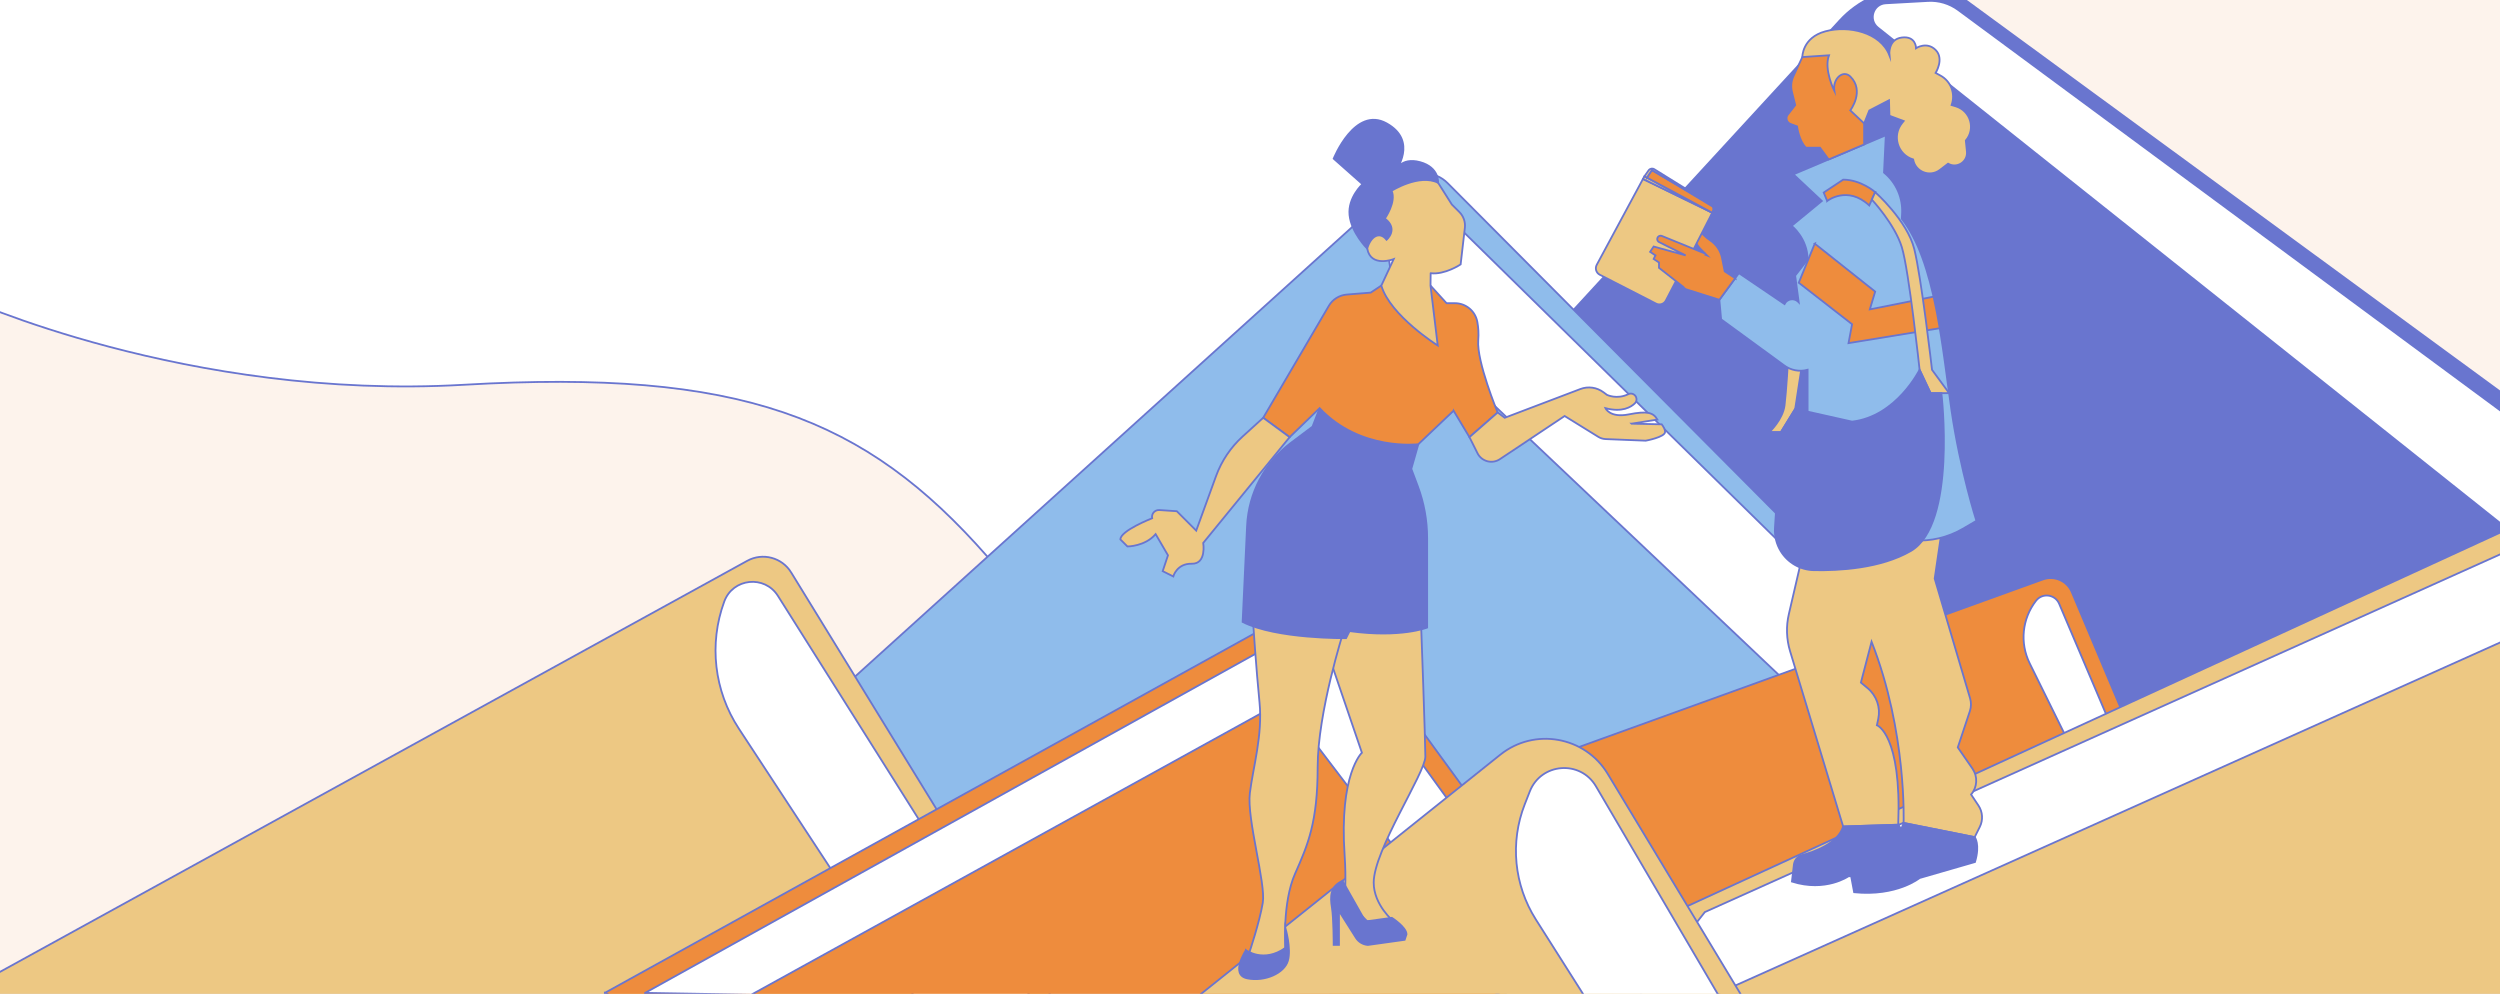 <?xml version="1.0" encoding="UTF-8"?><svg id="Calque_1" xmlns="http://www.w3.org/2000/svg" xmlns:xlink="http://www.w3.org/1999/xlink" viewBox="0 0 1366 543"><rect x="0" y="0" width="1366" height="543" fill="#333333" stroke="none"/><defs><style>.cls-1{fill:none;}.cls-2{fill:#8fbceb;}.cls-2,.cls-3,.cls-4,.cls-5,.cls-6{stroke:#6975cf;stroke-miterlimit:10;}.cls-3{fill:#fff;}.cls-4{fill:#edc883;}.cls-5{fill:#6975cf;}.cls-6{fill:#ee8c3d;}.cls-7{fill:#fdf3ec;}.cls-8{clip-path:url(#clippath);}</style><clipPath id="clippath"><rect class="cls-1" width="1366" height="543"/></clipPath></defs><g class="cls-8"><polygon class="cls-7" points="1390.27 553 -23.27 553 -34.11 -1 1379.43 -1 1390.27 553"/><path class="cls-3" d="M-20.5,162.24s122.86,56.73,273.93,48,219.23,17.67,286.15,93.97,234.76,82.97,363.34-13.86,127.43-333.84,127.43-333.84L-20.5-47.79v210.03Z"/><path class="cls-5" d="M839.34,191.56L1005.31,11.1c9.92-10.79,23.77-17.14,38.42-17.63l13.89-.46c4.16-.14,8.24,1.12,11.6,3.58l403.88,295.8-371.61,168.52-262.14-269.34Z"/><path class="cls-3" d="M1463.96,296.52L1069.97,5.45c-4.77-3.52-10.62-5.27-16.54-4.94l-23.08,1.28c-6.86.38-9.62,9.04-4.25,13.32l384.09,305.8,53.77-24.39Z"/><path class="cls-2" d="M790.94,100.02l274.53,275.91-312.55,154.12-350-102.26L766.12,99.37c7.12-6.44,18.05-6.15,24.83.66Z"/><path class="cls-3" d="M1057.51,379.85L786.85,114.15c-9.74-9.56-26.21-3.78-27.83,9.77h0c-2.93,24.43,5.87,48.81,23.74,65.73l226.17,214.16,48.58-23.96Z"/><path class="cls-4" d="M432.29,312.78l203.66,331.68-339.63,78.05L-20.75,542.44l429.04-236.01c8.42-4.63,18.98-1.83,24.01,6.35Z"/><path class="cls-3" d="M627.3,646.45l-202.24-320.86c-7.28-11.54-24.63-9.71-29.33,3.1h0c-8.48,23.1-5.52,48.85,7.98,69.43l170.81,260.46,52.79-12.13Z"/><path class="cls-6" d="M1165.86,403.81l-33.83-80.28c-2.59-6.15-9.54-9.19-15.82-6.93l-435.31,157.27,82.1,122.43,402.86-192.49Z"/><path class="cls-3" d="M1158.1,407.52l-32.98-77.63c-2.2-5.19-9.17-6.1-12.63-1.65h0c-7.61,9.79-8.96,23.07-3.47,34.19l27.38,55.47,21.7-10.37Z"/><path class="cls-6" d="M330.5,542.5l386.3-213.77c3.55-1.92,7.97-.92,10.35,2.34l196.23,268.96-452.77,3.47-140.11-61Z"/><path class="cls-3" d="M352.5,542.5l367.29-204.02,189.67,261.66-42.76.4-160.04-210.06c-3.22-4.22-9.04-5.45-13.69-2.89l-282.47,155.92-58-1Z"/><polygon class="cls-4" points="689.79 601.82 1421.82 265.39 1463.96 296.52 1456.36 600.54 689.79 601.82"/><polygon class="cls-3" points="931.52 498.36 1379.82 296.73 1419.79 326.95 873.9 571.81 931.52 498.36"/><path class="cls-4" d="M1008.98,639.14l-130.52-216.29c-12.38-20.51-39.99-25.45-58.7-10.49l-223,178.25,412.22,48.53Z"/><path class="cls-3" d="M993.64,637.02l-121.62-207.4c-8.51-14.52-30.02-12.82-36.15,2.85l-2.75,7.02c-8.11,20.73-5.86,44.08,6.05,62.88l79.98,126.19,74.49,8.46Z"/><path class="cls-4" d="M984.78,198.18l-3.88,25.24-7.77,12.62h-6.28s7.25-6.8,8.22-14.56c.97-7.77,1.94-25.24,1.94-25.24l7.77,1.94Z"/><path class="cls-4" d="M1062.94,276.34l-5.83,39.81,19.35,65.44c.67,2.28.63,4.71-.12,6.96l-6.61,19.84,8.01,11.57c3,4.34,2.7,10.15-.73,14.16h0s4.03,6.05,4.03,6.05c2.31,3.46,2.59,7.9.72,11.63l-2.81,5.63-38.84-7.77s1.94-49.52-17.48-99.03l-5.83,22.33,3.69,3.07c4.9,4.08,7.12,10.54,5.79,16.77l-.74,3.46s13.59,4.85,11.65,54.37l-30.1.97-29-95.8c-1.99-6.57-2.22-13.55-.67-20.23l10.25-44.17,75.25-15.05Z"/><path class="cls-5" d="M1037.21,450.62s6.8,8.74,5.83,23.3c0,0-18.45,4.85-33.01,4.85,0,0-12.47,8.74-30.91,2.91l1.11-9.51c.4-2.39,2.15-4.34,4.5-4.96,6.56-1.74,19.52-6.29,22.39-15.63l30.1-.97Z"/><path class="cls-5" d="M1078.96,457.41s3.07,3.88.16,13.59l-30.25,8.74s-12.42,10.13-35.77,7.77l-2.05-10.93c0-3.84,2.55-7.22,6.25-8.26l5.12-1.45c8.07-2.28,14.53-8.32,17.35-16.22l.36-1.01,38.84,7.77Z"/><path class="cls-2" d="M987.69,291.38l57.93,3.86c9.39.63,18.75-1.58,26.87-6.32l7.43-4.34s-8.74-27.19-13.59-60.2c-4.85-33.01-8.74-81.56-27.19-104.86l.16-2.73c.51-8.65-3.16-17.03-9.87-22.51h0s.97-20.39.97-20.39l-50.49,21.36,15.53,14.56-16.51,13.59s8.74,6.8,8.74,18.45l-6.8,8.74,1.94,14.56-.25-.25c-2.27-2.27-6.09-1.65-7.52,1.22h0s-24.91-16.88-24.91-16.88l-10.68,14.56.97,10.68,34.25,25.02c3.7,2.83,8.5,3.77,13,2.54h0s0,89.32,0,89.32Z"/><path class="cls-6" d="M991.58,133.12l33.01,26.21-2.91,9.71,34.83-6.96c1.28,5.64,2.39,11.43,3.38,17.25l-49.86,8.16,1.94-10.33-29.13-22.68,8.74-21.36Z"/><path class="cls-6" d="M1018.56,78.92v-19.08s0-28.39,0-28.39l-20.18-9-13.59,8.74-4.85,10.4c-1.26,2.7-1.55,5.74-.83,8.63l1.8,7.19-4.06,5.22c-1.36,1.74-.63,4.3,1.44,5.08l3.6,1.35s.97,7.77,4.85,11.65h7.71s4.74,6.42,4.74,6.42l19.38-8.2Z"/><path class="cls-4" d="M1018.56,67.44l-7.56-7.13s8.05-10.59,0-18.51c-3.88-3.82-9.71,1.03-8.74,7.83,0,0-5.83-11.65-2.91-19.42l-14.56.97s-.11-10.62,12.57-14.05c12.68-3.43,30.15.45,35.01,13.08,0,0-.97-8.74,6.8-9.71,7.77-.97,7.77,5.83,7.77,5.83,0,0,5.83-3.88,10.68.97s0,12.55,0,12.55l2.64,1.44c5.74,3.12,8.33,9.97,6.1,16.11h0s2.27.68,2.27.68c8.07,2.42,10.98,12.34,5.5,18.74h0s.6,6,.6,6c.56,5.59-5.46,9.46-10.31,6.63h0s-4.46,3.41-4.46,3.41c-5.48,4.19-13.45,1.07-14.63-5.73h0s0,0,0,0c-8.51-2.6-11.68-12.99-6.06-19.9l.88-1.08-7.77-2.91-.23-8.44-10.76,5.58-2.81,7.08Z"/><path class="cls-6" d="M998.37,109.82s11.02-8.7,22.99,2.44l3.23-7.3s-7.77-6.8-17.48-6.8l-10.63,7.05,1.89,4.6Z"/><path class="cls-4" d="M1024.59,104.97s17.48,15.53,21.36,31.07c3.88,15.53,9.71,66.02,9.71,66.02l9.34,12.75h-10.13s-6-12.75-6-12.75c0,0-5.83-54.37-9.71-66.99-3.88-12.62-16.38-25.99-16.38-25.99l1.82-4.11Z"/><path class="cls-5" d="M1048.86,202.06s-12.62,25.56-36.89,28.32l-31.07-6.96-7.77,12.62-3.29,52.39c-.28,4.49.84,8.97,3.21,12.8h0c3.87,6.26,10.64,10.15,18,10.31,13.76.29,36.47-.93,52.96-10.45,25.24-14.56,16.76-86.28,16.76-86.28h-5.91s-6-12.75-6-12.75Z"/><path class="cls-6" d="M948.12,152.03l-5.73-3.75-1.48-7.4c-.79-3.97-3.2-7.39-6.57-9.64-2.05-1.37-4.4-3.43-6.43-6.47-.57-.86-1.79-1-2.52-.27h0c-.31.31-.48.72-.48,1.15h0c0,3.9,1.55,7.64,4.3,10.41l3.47,3.48-23.67-9.64c-1.21-.49-2.54.4-2.54,1.71h0c0,.7.39,1.34,1.02,1.65l14.51,7.26-17.48-4.85-1.94,2.91,2.91,1.94-.97,1.94,2.91,1.94v2.91s13.59,10.68,13.59,10.68l18.45,5.83,8.65-11.79Z"/><path class="cls-4" d="M925.46,136.03l10.13-19.79-37.87-18.45-25.27,46.93c-1.05,1.95-.29,4.39,1.68,5.4l30.77,15.78c1.94.99,4.31.24,5.32-1.69l5.51-10.59,9.72-17.6Z"/><path class="cls-6" d="M920.06,157.02l-4.32-3.4-9.27-7.28v-2.91s-2.91-1.94-2.91-1.94l.97-1.94-2.91-1.94,1.94-2.91,17.48,4.85-14.51-7.26c-.62-.31-1.02-.95-1.02-1.65h0c0-1.31,1.33-2.2,2.54-1.71l23.67,9.64"/><polygon class="cls-4" points="897.73 97.79 898.52 96.32 935.59 116.24 897.73 97.79"/><path class="cls-6" d="M935.59,116.24l1.08-1.63c.47-.7.25-1.64-.48-2.07l-33.62-19.61-2.73,4.1,35.74,19.2Z"/><path class="cls-4" d="M899.86,97.04l-1.33-.72,2.27-3.23c.7-1,2.06-1.28,3.1-.63l30.67,19.03c1.63,1.01,2.09,3.17,1.03,4.76h0s.97-2.91.97-2.91l-33.98-20.39-2.73,4.1Z"/><path class="cls-4" d="M776.5,341.5s2.31,63.13,2.31,71.95-28.22,51.06-28.22,68.79c0,12.35,10.91,21.26,10.91,21.26l-14.44-.09-12.35-12.35s.94-10.13,0-23.63c-3.09-44.59,9.43-56.15,9.43-56.15l-16.64-48.78,5.56-19.6,43.44-1.4Z"/><path class="cls-4" d="M684.68,339.82s1.76,26.46,3.53,44.1c1.76,17.64-3.53,35.28-5.29,49.39-1.76,14.11,8.82,49.39,7.06,59.97-1.76,10.58-7.25,26.89-7.25,26.89l7.45,8.52,12.15-10.71s-1.76-24.69,5.29-40.57,12.35-28.22,12.35-58.21,14.11-74.08,14.11-74.08l-49.39-5.29Z"/><path class="cls-5" d="M733.55,481.34l12.52,22.15,14.43-1.99s8,5.15,8,9l-1,3-20.08,2.81c-2.67-.19-5.09-1.64-6.52-3.9l-9.29-14.7v18.56h-2.89s0-14.71-.96-20.48c-.96-5.78-.96-11.56,5.78-14.45Z"/><path class="cls-5" d="M680.79,519.19s9.56,7.2,21.53-1.23v-10.95s3.3,11.18,1.37,17.93c-1.93,6.74-12.52,11.56-22.15,9.63s-.75-15.38-.75-15.38Z"/><path class="cls-5" d="M721.03,223.03l53.94,19.7-3.85,13.48,3.52,9.39c3.4,9.07,5.15,18.69,5.15,28.38v48.92s-14.45,5.78-42.38,1.93l-1.93,3.85s-37.89.58-56.51-8.86l2.44-52.5c.83-17.95,9.63-34.59,24-45.38l11.77-8.84,3.85-10.07Z"/><path class="cls-6" d="M794.23,224.42l-19.26,18.3s-31.79,3.95-53.94-19.7l-16.37,15.85-14.45-10.6,35.88-61.19c2.06-3.51,5.7-5.8,9.76-6.13l13.11-1.07,5.78-3.85h26.89l8.75,9.63h4.55c6.06,0,11.24,4.35,12.3,10.32.52,2.89.79,6.25.48,9.91-.96,11.56,10.6,39.49,10.6,39.49l-15.41,13.48-8.67-14.45Z"/><path class="cls-4" d="M690.21,228.28l-11.27,10.25c-6.51,5.92-11.49,13.34-14.5,21.61l-10.83,29.79-10.6-10.6-9.55-.64c-2.47-.16-4.42,2.06-3.94,4.49h0s-17.34,6.74-17.34,11.56l3.85,3.85s9.63,0,15.41-6.74l6.74,11.56-2.89,8.67,5.78,2.89s1.93-7.15,10.11-6.95,6.26-11.36,6.26-11.36l47.2-57.79-14.45-10.6Z"/><path class="cls-4" d="M781.71,149.3l-.08,6.74,3.94,32.75s-26.01-16.37-30.82-32.75l6.74-14.45s-12.52,4.82-14.45-5.78c-1.93-10.6,4.82-36.6,4.82-36.6l29.86-5.78,11.56,18.3,4.12,4.12c2.26,2.26,3.37,5.43,3,8.61l-2.31,20.01s-8.67,5.78-16.37,4.82Z"/><path class="cls-5" d="M747.03,135.81c1.93-6.74,6.74-9.63,10.6-4.82,0,0,6.74-5.78-.96-11.56,0,0,6.42-9.19,3.69-15.19,0,0,15.03-9.51,25.41-4.38,0,0,.75-8.36-9.84-11.25s-13.45,4.82-13.45,4.82c0,0,12.49-16.37-4.85-26.01s-28.9,19.26-28.9,19.26l15.75,13.95s-8.05,7.24-7.08,16.88c.96,9.63,9.63,18.3,9.63,18.3Z"/><path class="cls-4" d="M891.5,231.5l14.11-2.26c-2.28-3.85-5.43-4.82-15.74-2.8-10.32,2.02-12.66-3.42-12.66-3.42,9.16,2.47,14.05-.67,16.05-2.6.72-.69,1.05-1.7.9-2.69-.3-2.07-2.54-3.29-4.42-2.37-6.29,3.09-11.7.39-11.7.39l-1.86-1.39c-3.64-2.73-8.43-3.41-12.68-1.79l-41.33,15.7-3.85-2.89-15.41,13.48,4.38,8.76c2.28,4.56,8.03,6.08,12.27,3.26l35.36-23.57,18.37,11.37c1.22.75,2.6,1.18,4.03,1.23l21.9.88s10.59-1.93,10.59-4.82c0-1.33-.89-2.85-1.85-4.12l-16.47-.36Z"/></g></svg>